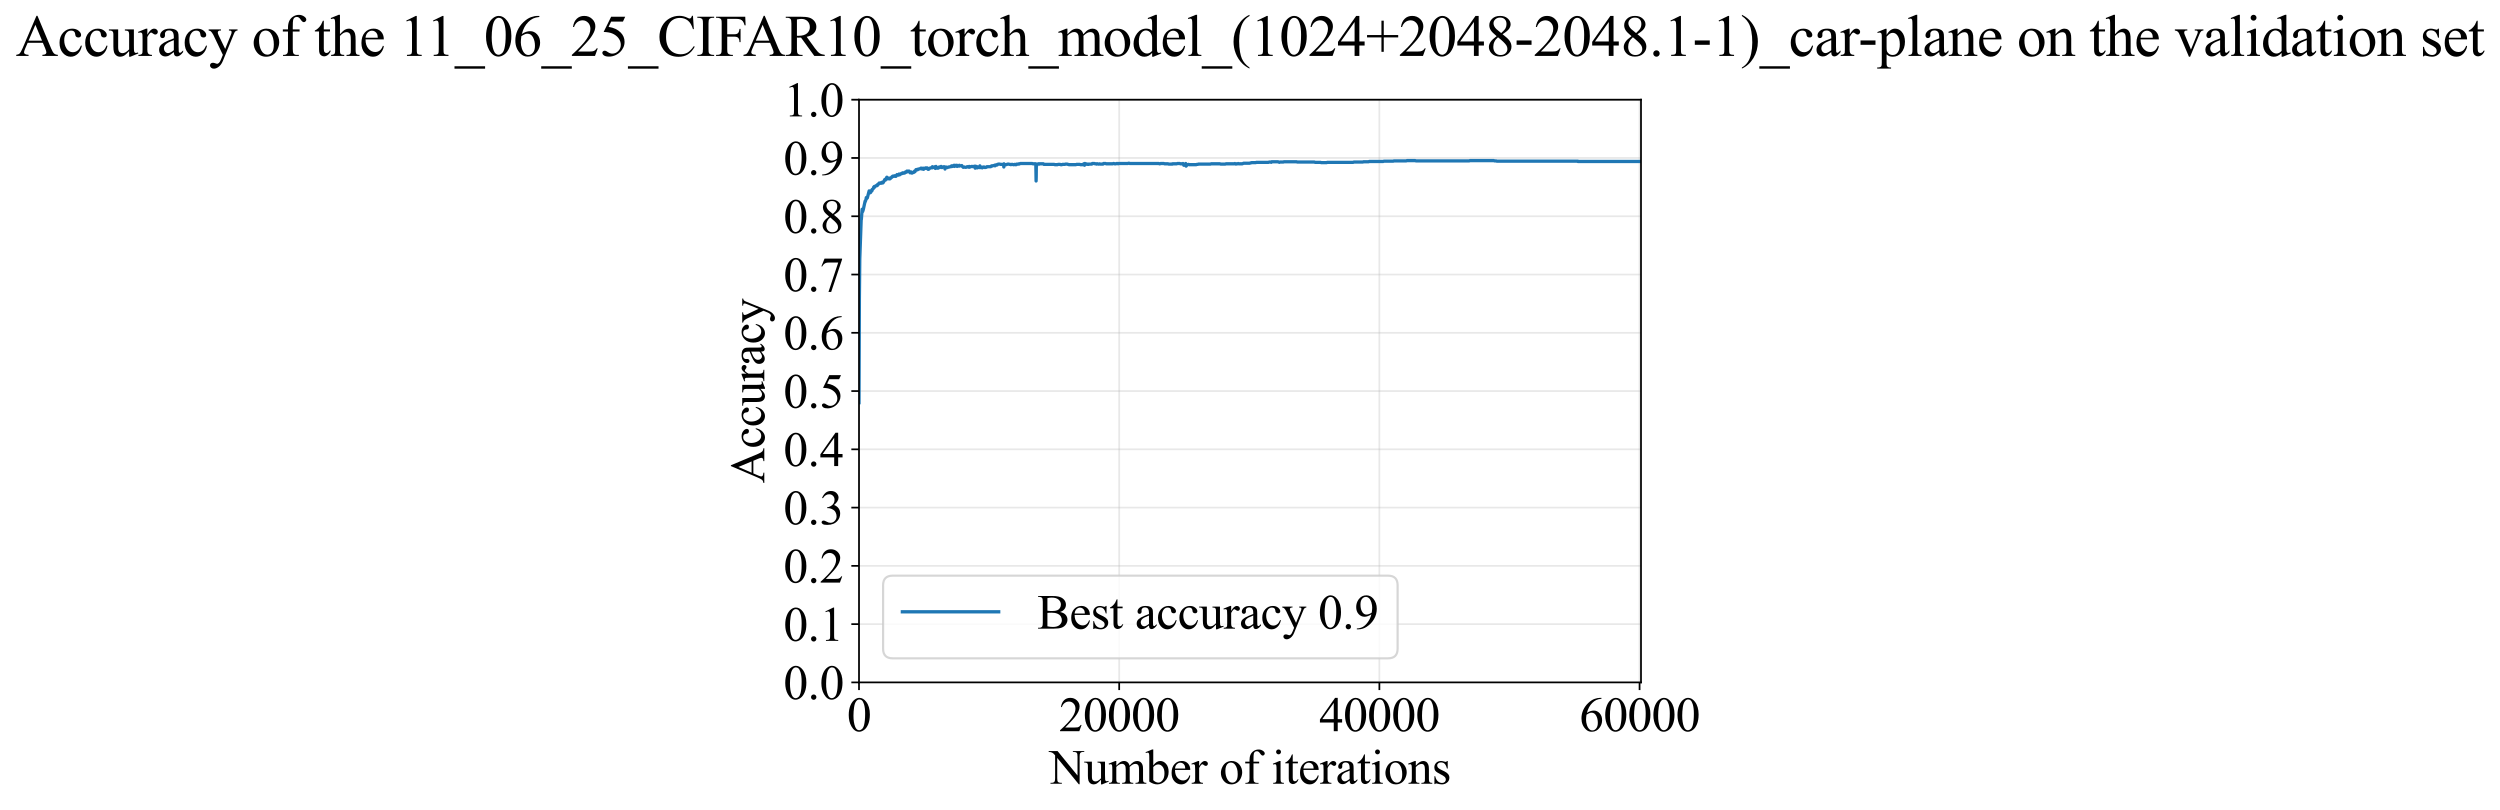 <?xml version="1.0" encoding="utf-8" standalone="no"?>
<!DOCTYPE svg PUBLIC "-//W3C//DTD SVG 1.1//EN"
  "http://www.w3.org/Graphics/SVG/1.1/DTD/svg11.dtd">
<svg xmlns:xlink="http://www.w3.org/1999/xlink" width="1141.697pt" height="369.808pt" viewBox="0 0 1141.697 369.808" xmlns="http://www.w3.org/2000/svg" version="1.1">
 <defs>
  <style type="text/css">*{stroke-linejoin: round; stroke-linecap: butt}</style>
 </defs>
 <g id="figure_1">
  <g id="patch_1">
   <path d="M 0 369.808 
L 1141.697 369.808 
L 1141.697 0 
L 0 0 
z
" style="fill: #ffffff"/>
  </g>
  <g id="axes_1">
   <g id="patch_2">
    <path d="M 392.288 311.644 
L 749.408 311.644 
L 749.408 45.532 
L 392.288 45.532 
z
" style="fill: #ffffff"/>
   </g>
   <g id="matplotlib.axis_1">
    <g id="xtick_1">
     <g id="line2d_1">
      <path d="M 392.288 311.644 
L 392.288 45.532 
" clip-path="url(#pbe5e3ad40f)" style="fill: none; stroke: #b0b0b0; stroke-opacity: 0.3; stroke-width: 0.8; stroke-linecap: square"/>
     </g>
     <g id="line2d_2">
      <defs>
       <path id="m7ba42aea7b" d="M 0 0 
L 0 3.5 
" style="stroke: #000000; stroke-width: 0.8"/>
      </defs>
      <g>
       <use xlink:href="#m7ba42aea7b" x="392.288" y="311.644" style="stroke: #000000; stroke-width: 0.8"/>
      </g>
     </g>
     <g id="text_1">
      <!-- 0 -->
      <g transform="translate(386.788 333.92) scale(0.22 -0.22)">
       <defs>
        <path id="TimesNewRomanPSMT-30" d="M 231 2094 
Q 231 2819 450 3342 
Q 669 3866 1031 4122 
Q 1313 4325 1613 4325 
Q 2100 4325 2488 3828 
Q 2972 3213 2972 2159 
Q 2972 1422 2759 906 
Q 2547 391 2217 158 
Q 1888 -75 1581 -75 
Q 975 -75 572 641 
Q 231 1244 231 2094 
z
M 844 2016 
Q 844 1141 1059 588 
Q 1238 122 1591 122 
Q 1759 122 1940 273 
Q 2122 425 2216 781 
Q 2359 1319 2359 2297 
Q 2359 3022 2209 3506 
Q 2097 3866 1919 4016 
Q 1791 4119 1609 4119 
Q 1397 4119 1231 3928 
Q 1006 3669 925 3112 
Q 844 2556 844 2016 
z
" transform="scale(0.016)"/>
       </defs>
       <use xlink:href="#TimesNewRomanPSMT-30"/>
      </g>
     </g>
    </g>
    <g id="xtick_2">
     <g id="line2d_3">
      <path d="M 511.11 311.644 
L 511.11 45.532 
" clip-path="url(#pbe5e3ad40f)" style="fill: none; stroke: #b0b0b0; stroke-opacity: 0.3; stroke-width: 0.8; stroke-linecap: square"/>
     </g>
     <g id="line2d_4">
      <g>
       <use xlink:href="#m7ba42aea7b" x="511.11" y="311.644" style="stroke: #000000; stroke-width: 0.8"/>
      </g>
     </g>
     <g id="text_2">
      <!-- 20000 -->
      <g transform="translate(483.61 333.92) scale(0.22 -0.22)">
       <defs>
        <path id="TimesNewRomanPSMT-32" d="M 2934 816 
L 2638 0 
L 138 0 
L 138 116 
Q 1241 1122 1691 1759 
Q 2141 2397 2141 2925 
Q 2141 3328 1894 3587 
Q 1647 3847 1303 3847 
Q 991 3847 742 3664 
Q 494 3481 375 3128 
L 259 3128 
Q 338 3706 661 4015 
Q 984 4325 1469 4325 
Q 1984 4325 2329 3994 
Q 2675 3663 2675 3213 
Q 2675 2891 2525 2569 
Q 2294 2063 1775 1497 
Q 997 647 803 472 
L 1909 472 
Q 2247 472 2383 497 
Q 2519 522 2628 598 
Q 2738 675 2819 816 
L 2934 816 
z
" transform="scale(0.016)"/>
       </defs>
       <use xlink:href="#TimesNewRomanPSMT-32"/>
       <use xlink:href="#TimesNewRomanPSMT-30" transform="translate(50 0)"/>
       <use xlink:href="#TimesNewRomanPSMT-30" transform="translate(100 0)"/>
       <use xlink:href="#TimesNewRomanPSMT-30" transform="translate(150 0)"/>
       <use xlink:href="#TimesNewRomanPSMT-30" transform="translate(200 0)"/>
      </g>
     </g>
    </g>
    <g id="xtick_3">
     <g id="line2d_5">
      <path d="M 629.933 311.644 
L 629.933 45.532 
" clip-path="url(#pbe5e3ad40f)" style="fill: none; stroke: #b0b0b0; stroke-opacity: 0.3; stroke-width: 0.8; stroke-linecap: square"/>
     </g>
     <g id="line2d_6">
      <g>
       <use xlink:href="#m7ba42aea7b" x="629.933" y="311.644" style="stroke: #000000; stroke-width: 0.8"/>
      </g>
     </g>
     <g id="text_3">
      <!-- 40000 -->
      <g transform="translate(602.433 333.92) scale(0.22 -0.22)">
       <defs>
        <path id="TimesNewRomanPSMT-34" d="M 2978 1563 
L 2978 1119 
L 2409 1119 
L 2409 0 
L 1894 0 
L 1894 1119 
L 100 1119 
L 100 1519 
L 2066 4325 
L 2409 4325 
L 2409 1563 
L 2978 1563 
z
M 1894 1563 
L 1894 3666 
L 406 1563 
L 1894 1563 
z
" transform="scale(0.016)"/>
       </defs>
       <use xlink:href="#TimesNewRomanPSMT-34"/>
       <use xlink:href="#TimesNewRomanPSMT-30" transform="translate(50 0)"/>
       <use xlink:href="#TimesNewRomanPSMT-30" transform="translate(100 0)"/>
       <use xlink:href="#TimesNewRomanPSMT-30" transform="translate(150 0)"/>
       <use xlink:href="#TimesNewRomanPSMT-30" transform="translate(200 0)"/>
      </g>
     </g>
    </g>
    <g id="xtick_4">
     <g id="line2d_7">
      <path d="M 748.755 311.644 
L 748.755 45.532 
" clip-path="url(#pbe5e3ad40f)" style="fill: none; stroke: #b0b0b0; stroke-opacity: 0.3; stroke-width: 0.8; stroke-linecap: square"/>
     </g>
     <g id="line2d_8">
      <g>
       <use xlink:href="#m7ba42aea7b" x="748.755" y="311.644" style="stroke: #000000; stroke-width: 0.8"/>
      </g>
     </g>
     <g id="text_4">
      <!-- 60000 -->
      <g transform="translate(721.255 333.92) scale(0.22 -0.22)">
       <defs>
        <path id="TimesNewRomanPSMT-36" d="M 2869 4325 
L 2869 4209 
Q 2456 4169 2195 4045 
Q 1934 3922 1679 3669 
Q 1425 3416 1258 3105 
Q 1091 2794 978 2366 
Q 1428 2675 1881 2675 
Q 2316 2675 2634 2325 
Q 2953 1975 2953 1425 
Q 2953 894 2631 456 
Q 2244 -75 1606 -75 
Q 1172 -75 869 213 
Q 275 772 275 1663 
Q 275 2231 503 2743 
Q 731 3256 1154 3653 
Q 1578 4050 1965 4187 
Q 2353 4325 2688 4325 
L 2869 4325 
z
M 925 2138 
Q 869 1716 869 1456 
Q 869 1156 980 804 
Q 1091 453 1309 247 
Q 1469 100 1697 100 
Q 1969 100 2183 356 
Q 2397 613 2397 1088 
Q 2397 1622 2184 2012 
Q 1972 2403 1581 2403 
Q 1463 2403 1327 2353 
Q 1191 2303 925 2138 
z
" transform="scale(0.016)"/>
       </defs>
       <use xlink:href="#TimesNewRomanPSMT-36"/>
       <use xlink:href="#TimesNewRomanPSMT-30" transform="translate(50 0)"/>
       <use xlink:href="#TimesNewRomanPSMT-30" transform="translate(100 0)"/>
       <use xlink:href="#TimesNewRomanPSMT-30" transform="translate(150 0)"/>
       <use xlink:href="#TimesNewRomanPSMT-30" transform="translate(200 0)"/>
      </g>
     </g>
    </g>
    <g id="text_5">
     <!-- Number of iterations -->
     <g transform="translate(479.206 357.902) scale(0.22 -0.22)">
      <defs>
       <path id="TimesNewRomanPSMT-4e" d="M -84 4238 
L 1066 4238 
L 3656 1059 
L 3656 3503 
Q 3656 3894 3569 3991 
Q 3453 4122 3203 4122 
L 3056 4122 
L 3056 4238 
L 4531 4238 
L 4531 4122 
L 4381 4122 
Q 4113 4122 4000 3959 
Q 3931 3859 3931 3503 
L 3931 -69 
L 3819 -69 
L 1025 3344 
L 1025 734 
Q 1025 344 1109 247 
Q 1228 116 1475 116 
L 1625 116 
L 1625 0 
L 150 0 
L 150 116 
L 297 116 
Q 569 116 681 278 
Q 750 378 750 734 
L 750 3681 
Q 566 3897 470 3965 
Q 375 4034 191 4094 
Q 100 4122 -84 4122 
L -84 4238 
z
" transform="scale(0.016)"/>
       <path id="TimesNewRomanPSMT-75" d="M 2709 2863 
L 2709 1128 
Q 2709 631 2732 520 
Q 2756 409 2807 365 
Q 2859 322 2928 322 
Q 3025 322 3147 375 
L 3191 266 
L 2334 -88 
L 2194 -88 
L 2194 519 
Q 1825 119 1631 15 
Q 1438 -88 1222 -88 
Q 981 -88 804 51 
Q 628 191 559 409 
Q 491 628 491 1028 
L 491 2306 
Q 491 2509 447 2587 
Q 403 2666 317 2708 
Q 231 2750 6 2747 
L 6 2863 
L 1009 2863 
L 1009 947 
Q 1009 547 1148 422 
Q 1288 297 1484 297 
Q 1619 297 1789 381 
Q 1959 466 2194 703 
L 2194 2325 
Q 2194 2569 2105 2655 
Q 2016 2741 1734 2747 
L 1734 2863 
L 2709 2863 
z
" transform="scale(0.016)"/>
       <path id="TimesNewRomanPSMT-6d" d="M 1050 2338 
Q 1363 2650 1419 2697 
Q 1559 2816 1721 2881 
Q 1884 2947 2044 2947 
Q 2313 2947 2506 2790 
Q 2700 2634 2766 2338 
Q 3088 2713 3309 2830 
Q 3531 2947 3766 2947 
Q 3994 2947 4170 2830 
Q 4347 2713 4450 2447 
Q 4519 2266 4519 1878 
L 4519 647 
Q 4519 378 4559 278 
Q 4591 209 4675 161 
Q 4759 113 4950 113 
L 4950 0 
L 3538 0 
L 3538 113 
L 3597 113 
Q 3781 113 3884 184 
Q 3956 234 3988 344 
Q 4000 397 4000 647 
L 4000 1878 
Q 4000 2228 3916 2372 
Q 3794 2572 3525 2572 
Q 3359 2572 3192 2489 
Q 3025 2406 2788 2181 
L 2781 2147 
L 2788 2013 
L 2788 647 
Q 2788 353 2820 281 
Q 2853 209 2943 161 
Q 3034 113 3253 113 
L 3253 0 
L 1806 0 
L 1806 113 
Q 2044 113 2133 169 
Q 2222 225 2256 338 
Q 2272 391 2272 647 
L 2272 1878 
Q 2272 2228 2169 2381 
Q 2031 2581 1784 2581 
Q 1616 2581 1450 2491 
Q 1191 2353 1050 2181 
L 1050 647 
Q 1050 366 1089 281 
Q 1128 197 1204 155 
Q 1281 113 1516 113 
L 1516 0 
L 100 0 
L 100 113 
Q 297 113 375 155 
Q 453 197 493 289 
Q 534 381 534 647 
L 534 1741 
Q 534 2213 506 2350 
Q 484 2453 437 2492 
Q 391 2531 309 2531 
Q 222 2531 100 2484 
L 53 2597 
L 916 2947 
L 1050 2947 
L 1050 2338 
z
" transform="scale(0.016)"/>
       <path id="TimesNewRomanPSMT-62" d="M 984 2369 
Q 1400 2947 1881 2947 
Q 2322 2947 2650 2570 
Q 2978 2194 2978 1541 
Q 2978 778 2472 313 
Q 2038 -88 1503 -88 
Q 1253 -88 995 3 
Q 738 94 469 275 
L 469 3241 
Q 469 3728 445 3840 
Q 422 3953 372 3993 
Q 322 4034 247 4034 
Q 159 4034 28 3984 
L -16 4094 
L 844 4444 
L 984 4444 
L 984 2369 
z
M 984 2169 
L 984 456 
Q 1144 300 1314 220 
Q 1484 141 1663 141 
Q 1947 141 2192 453 
Q 2438 766 2438 1363 
Q 2438 1913 2192 2208 
Q 1947 2503 1634 2503 
Q 1469 2503 1303 2419 
Q 1178 2356 984 2169 
z
" transform="scale(0.016)"/>
       <path id="TimesNewRomanPSMT-65" d="M 681 1784 
Q 678 1147 991 784 
Q 1303 422 1725 422 
Q 2006 422 2214 576 
Q 2422 731 2563 1106 
L 2659 1044 
Q 2594 616 2278 264 
Q 1963 -88 1488 -88 
Q 972 -88 605 314 
Q 238 716 238 1394 
Q 238 2128 614 2539 
Q 991 2950 1559 2950 
Q 2041 2950 2350 2633 
Q 2659 2316 2659 1784 
L 681 1784 
z
M 681 1966 
L 2006 1966 
Q 1991 2241 1941 2353 
Q 1863 2528 1708 2628 
Q 1553 2728 1384 2728 
Q 1125 2728 920 2526 
Q 716 2325 681 1966 
z
" transform="scale(0.016)"/>
       <path id="TimesNewRomanPSMT-72" d="M 1038 2947 
L 1038 2303 
Q 1397 2947 1775 2947 
Q 1947 2947 2059 2842 
Q 2172 2738 2172 2600 
Q 2172 2478 2090 2393 
Q 2009 2309 1897 2309 
Q 1788 2309 1652 2417 
Q 1516 2525 1450 2525 
Q 1394 2525 1328 2463 
Q 1188 2334 1038 2041 
L 1038 669 
Q 1038 431 1097 309 
Q 1138 225 1241 169 
Q 1344 113 1538 113 
L 1538 0 
L 72 0 
L 72 113 
Q 291 113 397 181 
Q 475 231 506 341 
Q 522 394 522 644 
L 522 1753 
Q 522 2253 501 2348 
Q 481 2444 426 2487 
Q 372 2531 291 2531 
Q 194 2531 72 2484 
L 41 2597 
L 906 2947 
L 1038 2947 
z
" transform="scale(0.016)"/>
       <path id="TimesNewRomanPSMT-20" transform="scale(0.016)"/>
       <path id="TimesNewRomanPSMT-6f" d="M 1600 2947 
Q 2250 2947 2644 2453 
Q 2978 2031 2978 1484 
Q 2978 1100 2793 706 
Q 2609 313 2286 112 
Q 1963 -88 1566 -88 
Q 919 -88 538 428 
Q 216 863 216 1403 
Q 216 1797 411 2186 
Q 606 2575 925 2761 
Q 1244 2947 1600 2947 
z
M 1503 2744 
Q 1338 2744 1170 2645 
Q 1003 2547 900 2300 
Q 797 2053 797 1666 
Q 797 1041 1045 587 
Q 1294 134 1700 134 
Q 2003 134 2200 384 
Q 2397 634 2397 1244 
Q 2397 2006 2069 2444 
Q 1847 2744 1503 2744 
z
" transform="scale(0.016)"/>
       <path id="TimesNewRomanPSMT-66" d="M 1319 2638 
L 1319 756 
Q 1319 356 1406 250 
Q 1522 113 1716 113 
L 1975 113 
L 1975 0 
L 266 0 
L 266 113 
L 394 113 
Q 519 113 622 175 
Q 725 238 764 344 
Q 803 450 803 756 
L 803 2638 
L 247 2638 
L 247 2863 
L 803 2863 
L 803 3050 
Q 803 3478 940 3775 
Q 1078 4072 1361 4255 
Q 1644 4438 1997 4438 
Q 2325 4438 2600 4225 
Q 2781 4084 2781 3909 
Q 2781 3816 2700 3733 
Q 2619 3650 2525 3650 
Q 2453 3650 2373 3701 
Q 2294 3753 2178 3923 
Q 2063 4094 1966 4153 
Q 1869 4213 1750 4213 
Q 1606 4213 1506 4136 
Q 1406 4059 1362 3898 
Q 1319 3738 1319 3069 
L 1319 2863 
L 2056 2863 
L 2056 2638 
L 1319 2638 
z
" transform="scale(0.016)"/>
       <path id="TimesNewRomanPSMT-69" d="M 928 4444 
Q 1059 4444 1151 4351 
Q 1244 4259 1244 4128 
Q 1244 3997 1151 3903 
Q 1059 3809 928 3809 
Q 797 3809 703 3903 
Q 609 3997 609 4128 
Q 609 4259 701 4351 
Q 794 4444 928 4444 
z
M 1188 2947 
L 1188 647 
Q 1188 378 1227 289 
Q 1266 200 1342 156 
Q 1419 113 1622 113 
L 1622 0 
L 231 0 
L 231 113 
Q 441 113 512 153 
Q 584 194 626 287 
Q 669 381 669 647 
L 669 1750 
Q 669 2216 641 2353 
Q 619 2453 572 2492 
Q 525 2531 444 2531 
Q 356 2531 231 2484 
L 188 2597 
L 1050 2947 
L 1188 2947 
z
" transform="scale(0.016)"/>
       <path id="TimesNewRomanPSMT-74" d="M 1031 3803 
L 1031 2863 
L 1700 2863 
L 1700 2644 
L 1031 2644 
L 1031 788 
Q 1031 509 1111 412 
Q 1191 316 1316 316 
Q 1419 316 1516 380 
Q 1613 444 1666 569 
L 1788 569 
Q 1678 263 1478 108 
Q 1278 -47 1066 -47 
Q 922 -47 784 33 
Q 647 113 581 261 
Q 516 409 516 719 
L 516 2644 
L 63 2644 
L 63 2747 
Q 234 2816 414 2980 
Q 594 3144 734 3369 
Q 806 3488 934 3803 
L 1031 3803 
z
" transform="scale(0.016)"/>
       <path id="TimesNewRomanPSMT-61" d="M 1822 413 
Q 1381 72 1269 19 
Q 1100 -59 909 -59 
Q 613 -59 420 144 
Q 228 347 228 678 
Q 228 888 322 1041 
Q 450 1253 767 1440 
Q 1084 1628 1822 1897 
L 1822 2009 
Q 1822 2438 1686 2597 
Q 1550 2756 1291 2756 
Q 1094 2756 978 2650 
Q 859 2544 859 2406 
L 866 2225 
Q 866 2081 792 2003 
Q 719 1925 600 1925 
Q 484 1925 411 2006 
Q 338 2088 338 2228 
Q 338 2497 613 2722 
Q 888 2947 1384 2947 
Q 1766 2947 2009 2819 
Q 2194 2722 2281 2516 
Q 2338 2381 2338 1966 
L 2338 994 
Q 2338 584 2353 492 
Q 2369 400 2405 369 
Q 2441 338 2488 338 
Q 2538 338 2575 359 
Q 2641 400 2828 588 
L 2828 413 
Q 2478 -56 2159 -56 
Q 2006 -56 1915 50 
Q 1825 156 1822 413 
z
M 1822 616 
L 1822 1706 
Q 1350 1519 1213 1441 
Q 966 1303 859 1153 
Q 753 1003 753 825 
Q 753 600 887 451 
Q 1022 303 1197 303 
Q 1434 303 1822 616 
z
" transform="scale(0.016)"/>
       <path id="TimesNewRomanPSMT-6e" d="M 1034 2341 
Q 1538 2947 1994 2947 
Q 2228 2947 2397 2830 
Q 2566 2713 2666 2444 
Q 2734 2256 2734 1869 
L 2734 647 
Q 2734 375 2778 278 
Q 2813 200 2889 156 
Q 2966 113 3172 113 
L 3172 0 
L 1756 0 
L 1756 113 
L 1816 113 
Q 2016 113 2095 173 
Q 2175 234 2206 353 
Q 2219 400 2219 647 
L 2219 1819 
Q 2219 2209 2117 2386 
Q 2016 2563 1775 2563 
Q 1403 2563 1034 2156 
L 1034 647 
Q 1034 356 1069 288 
Q 1113 197 1189 155 
Q 1266 113 1500 113 
L 1500 0 
L 84 0 
L 84 113 
L 147 113 
Q 366 113 442 223 
Q 519 334 519 647 
L 519 1709 
Q 519 2225 495 2337 
Q 472 2450 423 2490 
Q 375 2531 294 2531 
Q 206 2531 84 2484 
L 38 2597 
L 900 2947 
L 1034 2947 
L 1034 2341 
z
" transform="scale(0.016)"/>
       <path id="TimesNewRomanPSMT-73" d="M 2050 2947 
L 2050 1972 
L 1947 1972 
Q 1828 2431 1642 2597 
Q 1456 2763 1169 2763 
Q 950 2763 815 2647 
Q 681 2531 681 2391 
Q 681 2216 781 2091 
Q 878 1963 1175 1819 
L 1631 1597 
Q 2266 1288 2266 781 
Q 2266 391 1970 151 
Q 1675 -88 1309 -88 
Q 1047 -88 709 6 
Q 606 38 541 38 
Q 469 38 428 -44 
L 325 -44 
L 325 978 
L 428 978 
Q 516 541 762 319 
Q 1009 97 1316 97 
Q 1531 97 1667 223 
Q 1803 350 1803 528 
Q 1803 744 1651 891 
Q 1500 1038 1047 1263 
Q 594 1488 453 1669 
Q 313 1847 313 2119 
Q 313 2472 555 2709 
Q 797 2947 1181 2947 
Q 1350 2947 1591 2875 
Q 1750 2828 1803 2828 
Q 1853 2828 1881 2850 
Q 1909 2872 1947 2947 
L 2050 2947 
z
" transform="scale(0.016)"/>
      </defs>
      <use xlink:href="#TimesNewRomanPSMT-4e"/>
      <use xlink:href="#TimesNewRomanPSMT-75" transform="translate(72.217 0)"/>
      <use xlink:href="#TimesNewRomanPSMT-6d" transform="translate(122.217 0)"/>
      <use xlink:href="#TimesNewRomanPSMT-62" transform="translate(200 0)"/>
      <use xlink:href="#TimesNewRomanPSMT-65" transform="translate(250 0)"/>
      <use xlink:href="#TimesNewRomanPSMT-72" transform="translate(294.385 0)"/>
      <use xlink:href="#TimesNewRomanPSMT-20" transform="translate(327.686 0)"/>
      <use xlink:href="#TimesNewRomanPSMT-6f" transform="translate(352.686 0)"/>
      <use xlink:href="#TimesNewRomanPSMT-66" transform="translate(402.686 0)"/>
      <use xlink:href="#TimesNewRomanPSMT-20" transform="translate(435.986 0)"/>
      <use xlink:href="#TimesNewRomanPSMT-69" transform="translate(460.986 0)"/>
      <use xlink:href="#TimesNewRomanPSMT-74" transform="translate(488.77 0)"/>
      <use xlink:href="#TimesNewRomanPSMT-65" transform="translate(516.553 0)"/>
      <use xlink:href="#TimesNewRomanPSMT-72" transform="translate(560.938 0)"/>
      <use xlink:href="#TimesNewRomanPSMT-61" transform="translate(594.238 0)"/>
      <use xlink:href="#TimesNewRomanPSMT-74" transform="translate(638.623 0)"/>
      <use xlink:href="#TimesNewRomanPSMT-69" transform="translate(666.406 0)"/>
      <use xlink:href="#TimesNewRomanPSMT-6f" transform="translate(694.189 0)"/>
      <use xlink:href="#TimesNewRomanPSMT-6e" transform="translate(744.189 0)"/>
      <use xlink:href="#TimesNewRomanPSMT-73" transform="translate(794.189 0)"/>
     </g>
    </g>
   </g>
   <g id="matplotlib.axis_2">
    <g id="ytick_1">
     <g id="line2d_9">
      <path d="M 392.288 311.644 
L 749.408 311.644 
" clip-path="url(#pbe5e3ad40f)" style="fill: none; stroke: #b0b0b0; stroke-opacity: 0.3; stroke-width: 0.8; stroke-linecap: square"/>
     </g>
     <g id="line2d_10">
      <defs>
       <path id="mb74a9c6b33" d="M 0 0 
L -3.5 0 
" style="stroke: #000000; stroke-width: 0.8"/>
      </defs>
      <g>
       <use xlink:href="#mb74a9c6b33" x="392.288" y="311.644" style="stroke: #000000; stroke-width: 0.8"/>
      </g>
     </g>
     <g id="text_6">
      <!-- 0.0 -->
      <g transform="translate(357.788 319.282) scale(0.22 -0.22)">
       <defs>
        <path id="TimesNewRomanPSMT-2e" d="M 800 606 
Q 947 606 1047 504 
Q 1147 403 1147 259 
Q 1147 116 1045 14 
Q 944 -88 800 -88 
Q 656 -88 554 14 
Q 453 116 453 259 
Q 453 406 554 506 
Q 656 606 800 606 
z
" transform="scale(0.016)"/>
       </defs>
       <use xlink:href="#TimesNewRomanPSMT-30"/>
       <use xlink:href="#TimesNewRomanPSMT-2e" transform="translate(50 0)"/>
       <use xlink:href="#TimesNewRomanPSMT-30" transform="translate(75 0)"/>
      </g>
     </g>
    </g>
    <g id="ytick_2">
     <g id="line2d_11">
      <path d="M 392.288 285.032 
L 749.408 285.032 
" clip-path="url(#pbe5e3ad40f)" style="fill: none; stroke: #b0b0b0; stroke-opacity: 0.3; stroke-width: 0.8; stroke-linecap: square"/>
     </g>
     <g id="line2d_12">
      <g>
       <use xlink:href="#mb74a9c6b33" x="392.288" y="285.032" style="stroke: #000000; stroke-width: 0.8"/>
      </g>
     </g>
     <g id="text_7">
      <!-- 0.1 -->
      <g transform="translate(357.788 292.67) scale(0.22 -0.22)">
       <defs>
        <path id="TimesNewRomanPSMT-31" d="M 750 3822 
L 1781 4325 
L 1884 4325 
L 1884 747 
Q 1884 391 1914 303 
Q 1944 216 2037 169 
Q 2131 122 2419 116 
L 2419 0 
L 825 0 
L 825 116 
Q 1125 122 1212 167 
Q 1300 213 1334 289 
Q 1369 366 1369 747 
L 1369 3034 
Q 1369 3497 1338 3628 
Q 1316 3728 1258 3775 
Q 1200 3822 1119 3822 
Q 1003 3822 797 3725 
L 750 3822 
z
" transform="scale(0.016)"/>
       </defs>
       <use xlink:href="#TimesNewRomanPSMT-30"/>
       <use xlink:href="#TimesNewRomanPSMT-2e" transform="translate(50 0)"/>
       <use xlink:href="#TimesNewRomanPSMT-31" transform="translate(75 0)"/>
      </g>
     </g>
    </g>
    <g id="ytick_3">
     <g id="line2d_13">
      <path d="M 392.288 258.421 
L 749.408 258.421 
" clip-path="url(#pbe5e3ad40f)" style="fill: none; stroke: #b0b0b0; stroke-opacity: 0.3; stroke-width: 0.8; stroke-linecap: square"/>
     </g>
     <g id="line2d_14">
      <g>
       <use xlink:href="#mb74a9c6b33" x="392.288" y="258.421" style="stroke: #000000; stroke-width: 0.8"/>
      </g>
     </g>
     <g id="text_8">
      <!-- 0.2 -->
      <g transform="translate(357.788 266.059) scale(0.22 -0.22)">
       <use xlink:href="#TimesNewRomanPSMT-30"/>
       <use xlink:href="#TimesNewRomanPSMT-2e" transform="translate(50 0)"/>
       <use xlink:href="#TimesNewRomanPSMT-32" transform="translate(75 0)"/>
      </g>
     </g>
    </g>
    <g id="ytick_4">
     <g id="line2d_15">
      <path d="M 392.288 231.81 
L 749.408 231.81 
" clip-path="url(#pbe5e3ad40f)" style="fill: none; stroke: #b0b0b0; stroke-opacity: 0.3; stroke-width: 0.8; stroke-linecap: square"/>
     </g>
     <g id="line2d_16">
      <g>
       <use xlink:href="#mb74a9c6b33" x="392.288" y="231.81" style="stroke: #000000; stroke-width: 0.8"/>
      </g>
     </g>
     <g id="text_9">
      <!-- 0.3 -->
      <g transform="translate(357.788 239.448) scale(0.22 -0.22)">
       <defs>
        <path id="TimesNewRomanPSMT-33" d="M 325 3431 
Q 506 3859 782 4092 
Q 1059 4325 1472 4325 
Q 1981 4325 2253 3994 
Q 2459 3747 2459 3466 
Q 2459 3003 1878 2509 
Q 2269 2356 2469 2072 
Q 2669 1788 2669 1403 
Q 2669 853 2319 450 
Q 1863 -75 997 -75 
Q 569 -75 414 31 
Q 259 138 259 259 
Q 259 350 332 419 
Q 406 488 509 488 
Q 588 488 669 463 
Q 722 447 909 348 
Q 1097 250 1169 231 
Q 1284 197 1416 197 
Q 1734 197 1970 444 
Q 2206 691 2206 1028 
Q 2206 1275 2097 1509 
Q 2016 1684 1919 1775 
Q 1784 1900 1550 2001 
Q 1316 2103 1072 2103 
L 972 2103 
L 972 2197 
Q 1219 2228 1467 2375 
Q 1716 2522 1828 2728 
Q 1941 2934 1941 3181 
Q 1941 3503 1739 3701 
Q 1538 3900 1238 3900 
Q 753 3900 428 3381 
L 325 3431 
z
" transform="scale(0.016)"/>
       </defs>
       <use xlink:href="#TimesNewRomanPSMT-30"/>
       <use xlink:href="#TimesNewRomanPSMT-2e" transform="translate(50 0)"/>
       <use xlink:href="#TimesNewRomanPSMT-33" transform="translate(75 0)"/>
      </g>
     </g>
    </g>
    <g id="ytick_5">
     <g id="line2d_17">
      <path d="M 392.288 205.199 
L 749.408 205.199 
" clip-path="url(#pbe5e3ad40f)" style="fill: none; stroke: #b0b0b0; stroke-opacity: 0.3; stroke-width: 0.8; stroke-linecap: square"/>
     </g>
     <g id="line2d_18">
      <g>
       <use xlink:href="#mb74a9c6b33" x="392.288" y="205.199" style="stroke: #000000; stroke-width: 0.8"/>
      </g>
     </g>
     <g id="text_10">
      <!-- 0.4 -->
      <g transform="translate(357.788 212.837) scale(0.22 -0.22)">
       <use xlink:href="#TimesNewRomanPSMT-30"/>
       <use xlink:href="#TimesNewRomanPSMT-2e" transform="translate(50 0)"/>
       <use xlink:href="#TimesNewRomanPSMT-34" transform="translate(75 0)"/>
      </g>
     </g>
    </g>
    <g id="ytick_6">
     <g id="line2d_19">
      <path d="M 392.288 178.588 
L 749.408 178.588 
" clip-path="url(#pbe5e3ad40f)" style="fill: none; stroke: #b0b0b0; stroke-opacity: 0.3; stroke-width: 0.8; stroke-linecap: square"/>
     </g>
     <g id="line2d_20">
      <g>
       <use xlink:href="#mb74a9c6b33" x="392.288" y="178.588" style="stroke: #000000; stroke-width: 0.8"/>
      </g>
     </g>
     <g id="text_11">
      <!-- 0.5 -->
      <g transform="translate(357.788 186.226) scale(0.22 -0.22)">
       <defs>
        <path id="TimesNewRomanPSMT-35" d="M 2778 4238 
L 2534 3706 
L 1259 3706 
L 981 3138 
Q 1809 3016 2294 2522 
Q 2709 2097 2709 1522 
Q 2709 1188 2573 903 
Q 2438 619 2231 419 
Q 2025 219 1772 97 
Q 1413 -75 1034 -75 
Q 653 -75 479 54 
Q 306 184 306 341 
Q 306 428 378 495 
Q 450 563 559 563 
Q 641 563 702 538 
Q 763 513 909 409 
Q 1144 247 1384 247 
Q 1750 247 2026 523 
Q 2303 800 2303 1197 
Q 2303 1581 2056 1914 
Q 1809 2247 1375 2428 
Q 1034 2569 447 2591 
L 1259 4238 
L 2778 4238 
z
" transform="scale(0.016)"/>
       </defs>
       <use xlink:href="#TimesNewRomanPSMT-30"/>
       <use xlink:href="#TimesNewRomanPSMT-2e" transform="translate(50 0)"/>
       <use xlink:href="#TimesNewRomanPSMT-35" transform="translate(75 0)"/>
      </g>
     </g>
    </g>
    <g id="ytick_7">
     <g id="line2d_21">
      <path d="M 392.288 151.976 
L 749.408 151.976 
" clip-path="url(#pbe5e3ad40f)" style="fill: none; stroke: #b0b0b0; stroke-opacity: 0.3; stroke-width: 0.8; stroke-linecap: square"/>
     </g>
     <g id="line2d_22">
      <g>
       <use xlink:href="#mb74a9c6b33" x="392.288" y="151.976" style="stroke: #000000; stroke-width: 0.8"/>
      </g>
     </g>
     <g id="text_12">
      <!-- 0.6 -->
      <g transform="translate(357.788 159.614) scale(0.22 -0.22)">
       <use xlink:href="#TimesNewRomanPSMT-30"/>
       <use xlink:href="#TimesNewRomanPSMT-2e" transform="translate(50 0)"/>
       <use xlink:href="#TimesNewRomanPSMT-36" transform="translate(75 0)"/>
      </g>
     </g>
    </g>
    <g id="ytick_8">
     <g id="line2d_23">
      <path d="M 392.288 125.365 
L 749.408 125.365 
" clip-path="url(#pbe5e3ad40f)" style="fill: none; stroke: #b0b0b0; stroke-opacity: 0.3; stroke-width: 0.8; stroke-linecap: square"/>
     </g>
     <g id="line2d_24">
      <g>
       <use xlink:href="#mb74a9c6b33" x="392.288" y="125.365" style="stroke: #000000; stroke-width: 0.8"/>
      </g>
     </g>
     <g id="text_13">
      <!-- 0.7 -->
      <g transform="translate(357.788 133.003) scale(0.22 -0.22)">
       <defs>
        <path id="TimesNewRomanPSMT-37" d="M 644 4238 
L 2916 4238 
L 2916 4119 
L 1503 -88 
L 1153 -88 
L 2419 3728 
L 1253 3728 
Q 900 3728 750 3644 
Q 488 3500 328 3200 
L 238 3234 
L 644 4238 
z
" transform="scale(0.016)"/>
       </defs>
       <use xlink:href="#TimesNewRomanPSMT-30"/>
       <use xlink:href="#TimesNewRomanPSMT-2e" transform="translate(50 0)"/>
       <use xlink:href="#TimesNewRomanPSMT-37" transform="translate(75 0)"/>
      </g>
     </g>
    </g>
    <g id="ytick_9">
     <g id="line2d_25">
      <path d="M 392.288 98.754 
L 749.408 98.754 
" clip-path="url(#pbe5e3ad40f)" style="fill: none; stroke: #b0b0b0; stroke-opacity: 0.3; stroke-width: 0.8; stroke-linecap: square"/>
     </g>
     <g id="line2d_26">
      <g>
       <use xlink:href="#mb74a9c6b33" x="392.288" y="98.754" style="stroke: #000000; stroke-width: 0.8"/>
      </g>
     </g>
     <g id="text_14">
      <!-- 0.8 -->
      <g transform="translate(357.788 106.392) scale(0.22 -0.22)">
       <defs>
        <path id="TimesNewRomanPSMT-38" d="M 1228 2134 
Q 725 2547 579 2797 
Q 434 3047 434 3316 
Q 434 3728 753 4026 
Q 1072 4325 1600 4325 
Q 2113 4325 2425 4047 
Q 2738 3769 2738 3413 
Q 2738 3175 2569 2928 
Q 2400 2681 1866 2347 
Q 2416 1922 2594 1678 
Q 2831 1359 2831 1006 
Q 2831 559 2490 242 
Q 2150 -75 1597 -75 
Q 994 -75 656 303 
Q 388 606 388 966 
Q 388 1247 577 1523 
Q 766 1800 1228 2134 
z
M 1719 2469 
Q 2094 2806 2194 3001 
Q 2294 3197 2294 3444 
Q 2294 3772 2109 3958 
Q 1925 4144 1606 4144 
Q 1288 4144 1088 3959 
Q 888 3775 888 3528 
Q 888 3366 970 3203 
Q 1053 3041 1206 2894 
L 1719 2469 
z
M 1375 2016 
Q 1116 1797 991 1539 
Q 866 1281 866 981 
Q 866 578 1086 336 
Q 1306 94 1647 94 
Q 1984 94 2187 284 
Q 2391 475 2391 747 
Q 2391 972 2272 1150 
Q 2050 1481 1375 2016 
z
" transform="scale(0.016)"/>
       </defs>
       <use xlink:href="#TimesNewRomanPSMT-30"/>
       <use xlink:href="#TimesNewRomanPSMT-2e" transform="translate(50 0)"/>
       <use xlink:href="#TimesNewRomanPSMT-38" transform="translate(75 0)"/>
      </g>
     </g>
    </g>
    <g id="ytick_10">
     <g id="line2d_27">
      <path d="M 392.288 72.143 
L 749.408 72.143 
" clip-path="url(#pbe5e3ad40f)" style="fill: none; stroke: #b0b0b0; stroke-opacity: 0.3; stroke-width: 0.8; stroke-linecap: square"/>
     </g>
     <g id="line2d_28">
      <g>
       <use xlink:href="#mb74a9c6b33" x="392.288" y="72.143" style="stroke: #000000; stroke-width: 0.8"/>
      </g>
     </g>
     <g id="text_15">
      <!-- 0.9 -->
      <g transform="translate(357.788 79.781) scale(0.22 -0.22)">
       <defs>
        <path id="TimesNewRomanPSMT-39" d="M 338 -88 
L 338 28 
Q 744 34 1094 217 
Q 1444 400 1770 856 
Q 2097 1313 2225 1859 
Q 1734 1544 1338 1544 
Q 891 1544 572 1889 
Q 253 2234 253 2806 
Q 253 3363 572 3797 
Q 956 4325 1575 4325 
Q 2097 4325 2469 3894 
Q 2925 3359 2925 2575 
Q 2925 1869 2578 1258 
Q 2231 647 1613 244 
Q 1109 -88 516 -88 
L 338 -88 
z
M 2275 2091 
Q 2331 2497 2331 2741 
Q 2331 3044 2228 3395 
Q 2125 3747 1936 3934 
Q 1747 4122 1506 4122 
Q 1228 4122 1018 3872 
Q 809 3622 809 3128 
Q 809 2469 1088 2097 
Q 1291 1828 1588 1828 
Q 1731 1828 1928 1897 
Q 2125 1966 2275 2091 
z
" transform="scale(0.016)"/>
       </defs>
       <use xlink:href="#TimesNewRomanPSMT-30"/>
       <use xlink:href="#TimesNewRomanPSMT-2e" transform="translate(50 0)"/>
       <use xlink:href="#TimesNewRomanPSMT-39" transform="translate(75 0)"/>
      </g>
     </g>
    </g>
    <g id="ytick_11">
     <g id="line2d_29">
      <path d="M 392.288 45.532 
L 749.408 45.532 
" clip-path="url(#pbe5e3ad40f)" style="fill: none; stroke: #b0b0b0; stroke-opacity: 0.3; stroke-width: 0.8; stroke-linecap: square"/>
     </g>
     <g id="line2d_30">
      <g>
       <use xlink:href="#mb74a9c6b33" x="392.288" y="45.532" style="stroke: #000000; stroke-width: 0.8"/>
      </g>
     </g>
     <g id="text_16">
      <!-- 1.0 -->
      <g transform="translate(357.788 53.17) scale(0.22 -0.22)">
       <use xlink:href="#TimesNewRomanPSMT-31"/>
       <use xlink:href="#TimesNewRomanPSMT-2e" transform="translate(50 0)"/>
       <use xlink:href="#TimesNewRomanPSMT-30" transform="translate(75 0)"/>
      </g>
     </g>
    </g>
    <g id="text_17">
     <!-- Accuracy -->
     <g transform="translate(349.041 220.726) rotate(-90) scale(0.22 -0.22)">
      <defs>
       <path id="TimesNewRomanPSMT-41" d="M 2928 1419 
L 1288 1419 
L 1000 750 
Q 894 503 894 381 
Q 894 284 986 211 
Q 1078 138 1384 116 
L 1384 0 
L 50 0 
L 50 116 
Q 316 163 394 238 
Q 553 388 747 847 
L 2238 4334 
L 2347 4334 
L 3822 809 
Q 4000 384 4145 257 
Q 4291 131 4550 116 
L 4550 0 
L 2878 0 
L 2878 116 
Q 3131 128 3220 200 
Q 3309 272 3309 375 
Q 3309 513 3184 809 
L 2928 1419 
z
M 2841 1650 
L 2122 3363 
L 1384 1650 
L 2841 1650 
z
" transform="scale(0.016)"/>
       <path id="TimesNewRomanPSMT-63" d="M 2631 1088 
Q 2516 522 2178 217 
Q 1841 -88 1431 -88 
Q 944 -88 581 321 
Q 219 731 219 1428 
Q 219 2103 620 2525 
Q 1022 2947 1584 2947 
Q 2006 2947 2278 2723 
Q 2550 2500 2550 2259 
Q 2550 2141 2473 2067 
Q 2397 1994 2259 1994 
Q 2075 1994 1981 2113 
Q 1928 2178 1911 2362 
Q 1894 2547 1784 2644 
Q 1675 2738 1481 2738 
Q 1169 2738 978 2506 
Q 725 2200 725 1697 
Q 725 1184 976 792 
Q 1228 400 1656 400 
Q 1963 400 2206 609 
Q 2378 753 2541 1131 
L 2631 1088 
z
" transform="scale(0.016)"/>
       <path id="TimesNewRomanPSMT-79" d="M 38 2863 
L 1372 2863 
L 1372 2747 
L 1306 2747 
Q 1166 2747 1095 2686 
Q 1025 2625 1025 2534 
Q 1025 2413 1128 2197 
L 1825 753 
L 2466 2334 
Q 2519 2463 2519 2588 
Q 2519 2644 2497 2672 
Q 2472 2706 2419 2726 
Q 2366 2747 2231 2747 
L 2231 2863 
L 3163 2863 
L 3163 2747 
Q 3047 2734 2984 2696 
Q 2922 2659 2847 2556 
Q 2819 2513 2741 2316 
L 1575 -541 
Q 1406 -956 1132 -1168 
Q 859 -1381 606 -1381 
Q 422 -1381 303 -1275 
Q 184 -1169 184 -1031 
Q 184 -900 270 -820 
Q 356 -741 506 -741 
Q 609 -741 788 -809 
Q 913 -856 944 -856 
Q 1038 -856 1148 -759 
Q 1259 -663 1372 -384 
L 1575 113 
L 547 2272 
Q 500 2369 397 2513 
Q 319 2622 269 2659 
Q 197 2709 38 2747 
L 38 2863 
z
" transform="scale(0.016)"/>
      </defs>
      <use xlink:href="#TimesNewRomanPSMT-41"/>
      <use xlink:href="#TimesNewRomanPSMT-63" transform="translate(72.217 0)"/>
      <use xlink:href="#TimesNewRomanPSMT-63" transform="translate(116.602 0)"/>
      <use xlink:href="#TimesNewRomanPSMT-75" transform="translate(160.986 0)"/>
      <use xlink:href="#TimesNewRomanPSMT-72" transform="translate(210.986 0)"/>
      <use xlink:href="#TimesNewRomanPSMT-61" transform="translate(244.287 0)"/>
      <use xlink:href="#TimesNewRomanPSMT-63" transform="translate(288.672 0)"/>
      <use xlink:href="#TimesNewRomanPSMT-79" transform="translate(333.057 0)"/>
     </g>
    </g>
   </g>
   <g id="line2d_31">
    <path d="M 392.288 183.91 
L 392.467 136.01 
L 392.645 118.18 
L 393.298 99.951 
L 393.358 100.218 
L 393.714 95.561 
L 393.774 95.694 
L 393.952 96.625 
L 394.249 95.694 
L 395.081 91.835 
L 395.14 92.101 
L 395.497 91.037 
L 395.616 90.238 
L 395.675 90.371 
L 395.794 90.371 
L 395.854 90.637 
L 395.972 90.238 
L 396.091 90.371 
L 396.745 87.843 
L 396.923 87.178 
L 397.042 87.444 
L 397.101 87.577 
L 397.161 88.109 
L 397.22 87.843 
L 397.339 87.577 
L 397.398 87.71 
L 397.458 87.71 
L 397.517 87.976 
L 397.577 87.577 
L 397.636 87.843 
L 397.874 87.045 
L 397.933 87.045 
L 398.112 87.178 
L 398.171 87.178 
L 398.29 86.513 
L 398.349 86.646 
L 398.409 86.513 
L 398.468 86.513 
L 398.765 86.114 
L 398.825 86.114 
L 399.003 85.448 
L 399.062 85.714 
L 399.241 85.182 
L 399.478 85.448 
L 399.835 84.916 
L 399.894 84.916 
L 400.072 84.783 
L 400.31 84.783 
L 400.488 84.517 
L 400.607 84.783 
L 400.785 84.251 
L 401.023 84.251 
L 401.142 83.985 
L 401.201 84.118 
L 401.261 83.985 
L 401.498 83.586 
L 401.677 83.719 
L 401.796 83.586 
L 401.855 83.719 
L 401.914 83.586 
L 402.033 83.586 
L 402.212 83.452 
L 402.33 83.719 
L 402.509 83.452 
L 402.568 83.586 
L 402.627 83.452 
L 402.806 83.319 
L 402.865 83.319 
L 402.925 83.186 
L 403.103 83.586 
L 403.281 83.186 
L 403.341 83.319 
L 403.4 83.319 
L 404.054 81.989 
L 404.291 82.255 
L 404.351 82.255 
L 404.588 81.59 
L 404.648 81.59 
L 405.004 80.924 
L 405.42 81.723 
L 405.658 81.324 
L 405.896 81.59 
L 406.074 81.324 
L 406.312 81.723 
L 406.43 81.457 
L 406.549 81.59 
L 406.846 81.19 
L 406.965 81.19 
L 407.262 80.791 
L 407.322 80.924 
L 407.381 80.791 
L 407.441 80.791 
L 407.559 80.525 
L 407.619 80.658 
L 407.678 80.658 
L 407.857 80.392 
L 408.035 80.525 
L 408.094 80.525 
L 408.154 80.392 
L 408.213 80.525 
L 408.332 80.525 
L 408.57 80.259 
L 408.807 80.259 
L 408.926 80.525 
L 409.164 80.525 
L 409.639 79.727 
L 409.699 79.727 
L 409.877 79.86 
L 409.936 79.86 
L 410.115 79.993 
L 410.233 79.993 
L 410.59 79.461 
L 410.828 79.86 
L 411.125 79.461 
L 411.481 79.461 
L 411.659 79.195 
L 411.778 79.328 
L 411.957 79.195 
L 412.016 79.195 
L 412.194 78.929 
L 412.313 79.195 
L 412.551 78.929 
L 412.907 78.929 
L 413.086 79.062 
L 413.383 78.662 
L 413.442 78.662 
L 413.502 78.529 
L 413.561 78.662 
L 413.917 78.662 
L 414.036 78.396 
L 414.096 78.529 
L 414.155 78.13 
L 414.215 78.396 
L 414.393 78.263 
L 414.512 78.263 
L 414.571 78.396 
L 414.631 78.13 
L 414.69 78.263 
L 414.749 78.263 
L 414.809 78.13 
L 414.868 78.263 
L 415.106 78.263 
L 415.165 78.13 
L 415.225 78.263 
L 415.641 78.929 
L 415.76 78.662 
L 415.819 78.795 
L 415.997 78.795 
L 416.116 78.529 
L 416.175 78.529 
L 416.473 79.062 
L 416.591 78.795 
L 417.186 78.795 
L 417.483 78.396 
L 417.542 78.396 
L 417.602 78.529 
L 417.661 78.13 
L 417.72 78.263 
L 417.839 78.396 
L 418.315 77.465 
L 418.493 77.598 
L 418.612 77.465 
L 418.79 77.598 
L 418.909 77.332 
L 418.968 77.465 
L 419.147 77.465 
L 419.384 77.199 
L 419.8 77.199 
L 419.978 77.066 
L 420.276 77.066 
L 420.513 76.8 
L 420.632 76.8 
L 420.691 76.933 
L 420.751 76.8 
L 420.87 76.8 
L 421.107 77.199 
L 421.286 77.066 
L 421.345 77.066 
L 421.583 76.8 
L 421.761 77.332 
L 421.82 77.066 
L 421.88 77.199 
L 421.939 77.199 
L 422.058 76.933 
L 422.118 76.933 
L 422.296 76.8 
L 422.474 76.8 
L 422.652 76.667 
L 422.831 76.8 
L 422.89 76.8 
L 422.949 76.933 
L 423.068 76.667 
L 423.425 76.667 
L 423.841 77.332 
L 424.019 77.332 
L 424.078 77.066 
L 424.138 77.199 
L 424.257 77.199 
L 424.554 76.8 
L 424.792 76.8 
L 424.97 76.667 
L 425.148 76.667 
L 425.326 76.534 
L 425.505 76.534 
L 425.623 76.667 
L 425.802 76.134 
L 426.099 76.534 
L 426.158 76.267 
L 426.218 76.4 
L 426.871 76.4 
L 426.99 76.134 
L 427.05 76.267 
L 427.168 76.933 
L 427.287 76.4 
L 427.347 76.4 
L 427.465 76.001 
L 427.584 76.534 
L 427.703 76.4 
L 428 76.8 
L 428.119 76.8 
L 428.238 76.667 
L 428.416 76.8 
L 428.535 76.534 
L 428.773 76.534 
L 428.892 76.267 
L 428.951 76.4 
L 429.01 76.4 
L 429.129 76.534 
L 429.426 76.134 
L 429.664 76.134 
L 429.783 76.001 
L 429.842 76.4 
L 429.902 76.267 
L 430.139 76.534 
L 430.199 76.534 
L 430.437 76.267 
L 430.793 76.267 
L 430.971 76.134 
L 431.15 76.134 
L 431.447 76.534 
L 431.506 76.534 
L 431.566 77.199 
L 431.625 76.667 
L 431.803 76.267 
L 431.863 76.534 
L 431.922 76.267 
L 431.981 76.4 
L 432.041 76.267 
L 432.1 76.4 
L 432.516 76.4 
L 432.695 76.534 
L 432.873 76.4 
L 432.932 76.4 
L 433.11 76.267 
L 433.645 76.267 
L 433.824 76.134 
L 434.121 76.134 
L 434.239 76.001 
L 434.299 76.134 
L 434.358 76.001 
L 434.537 75.735 
L 434.655 76.001 
L 435.071 76.001 
L 435.368 75.602 
L 435.487 75.602 
L 435.666 75.469 
L 435.903 76.001 
L 436.022 75.469 
L 436.141 75.868 
L 436.2 75.868 
L 436.438 75.602 
L 436.735 75.602 
L 436.795 75.469 
L 436.854 75.602 
L 436.913 75.602 
L 436.973 75.469 
L 437.092 76.001 
L 437.329 75.735 
L 437.448 75.735 
L 437.508 75.868 
L 437.567 75.735 
L 437.805 75.735 
L 437.924 75.602 
L 438.042 75.868 
L 438.102 75.469 
L 438.161 75.602 
L 438.221 75.735 
L 438.28 75.602 
L 438.339 75.602 
L 438.518 75.735 
L 439.112 75.735 
L 439.231 75.602 
L 439.587 76.134 
L 439.647 76.134 
L 439.884 76.4 
L 440.063 76.4 
L 440.241 76.267 
L 440.479 76.267 
L 440.657 76.4 
L 441.251 76.4 
L 441.429 76.267 
L 441.548 76.267 
L 441.667 76.134 
L 441.726 76.267 
L 441.786 76.134 
L 442.083 76.134 
L 442.261 76.267 
L 442.38 76.267 
L 442.558 76.4 
L 442.618 76.001 
L 442.677 76.134 
L 442.855 76.267 
L 442.915 76.267 
L 443.034 76.134 
L 443.093 76.267 
L 443.153 76.134 
L 443.45 76.134 
L 443.628 76.001 
L 444.103 76.001 
L 444.282 76.134 
L 444.341 76.134 
L 444.519 76.001 
L 444.995 76.001 
L 445.173 75.868 
L 445.292 75.868 
L 445.351 76.8 
L 445.411 76.4 
L 445.529 76.267 
L 445.589 76.4 
L 445.708 76.001 
L 445.767 76.134 
L 445.827 76.001 
L 445.945 76.001 
L 446.124 76.667 
L 446.183 76.134 
L 446.242 76.4 
L 446.361 76.667 
L 446.599 76.267 
L 446.777 76.4 
L 446.837 76.4 
L 447.015 76.267 
L 447.193 76.4 
L 447.253 76.4 
L 447.312 76.534 
L 447.49 75.735 
L 447.55 76.534 
L 447.609 76.267 
L 447.669 76.4 
L 447.787 76.134 
L 447.847 76.534 
L 447.906 76.4 
L 448.5 76.4 
L 448.56 76.667 
L 448.619 76.534 
L 448.738 76.534 
L 448.976 76.267 
L 449.095 76.267 
L 449.154 76.4 
L 449.214 76.267 
L 449.273 76.267 
L 449.451 76.4 
L 449.511 76.267 
L 449.57 76.4 
L 449.629 76.4 
L 449.808 76.534 
L 449.867 76.534 
L 450.045 76.4 
L 450.461 76.4 
L 450.699 76.134 
L 452.422 76.134 
L 452.66 75.868 
L 452.719 75.868 
L 452.838 75.735 
L 453.016 75.868 
L 453.076 75.868 
L 453.254 75.735 
L 453.373 75.735 
L 453.551 75.602 
L 454.027 75.602 
L 454.205 75.469 
L 454.264 75.469 
L 454.383 75.735 
L 454.502 75.336 
L 454.621 75.602 
L 454.859 75.336 
L 454.977 75.336 
L 455.156 75.203 
L 455.274 75.203 
L 455.393 75.336 
L 455.512 75.07 
L 455.69 75.07 
L 455.869 74.937 
L 456.641 74.937 
L 456.819 75.07 
L 458.305 75.07 
L 458.424 76.267 
L 458.483 74.804 
L 458.543 75.203 
L 458.602 75.336 
L 458.661 75.203 
L 458.721 75.203 
L 458.78 75.07 
L 458.899 75.336 
L 459.077 75.336 
L 459.256 75.203 
L 459.553 75.203 
L 459.731 75.07 
L 459.969 75.07 
L 460.147 74.937 
L 460.741 74.937 
L 460.919 75.07 
L 461.395 75.07 
L 461.573 75.203 
L 461.751 75.203 
L 461.93 75.07 
L 462.464 75.07 
L 462.643 75.203 
L 463.118 75.203 
L 463.296 75.07 
L 463.415 75.07 
L 463.534 75.203 
L 463.593 75.07 
L 463.653 75.203 
L 464.128 75.203 
L 464.366 74.937 
L 465.257 74.937 
L 465.317 74.804 
L 465.376 74.937 
L 465.435 74.937 
L 465.614 74.804 
L 465.733 74.804 
L 465.911 74.671 
L 471.437 74.671 
L 471.615 74.804 
L 472.982 74.804 
L 473.041 75.07 
L 473.16 82.654 
L 473.22 80.791 
L 473.279 74.937 
L 473.338 75.203 
L 473.398 75.203 
L 473.517 75.469 
L 473.695 74.937 
L 473.933 74.937 
L 474.111 74.804 
L 474.586 74.804 
L 474.646 74.937 
L 474.705 74.804 
L 476.488 74.804 
L 476.725 75.07 
L 481.479 75.07 
L 481.657 75.203 
L 482.965 75.203 
L 483.143 75.07 
L 484.153 75.07 
L 484.331 75.203 
L 484.985 75.203 
L 485.163 75.07 
L 486.352 75.07 
L 486.53 74.937 
L 487.421 74.937 
L 487.599 75.07 
L 487.897 75.07 
L 488.075 75.203 
L 491.402 75.203 
L 491.581 75.07 
L 493.185 75.07 
L 493.363 75.203 
L 494.552 75.203 
L 494.789 74.937 
L 494.849 74.937 
L 494.908 74.804 
L 494.968 74.937 
L 495.027 74.937 
L 495.087 75.203 
L 495.146 74.804 
L 495.205 75.07 
L 495.265 75.469 
L 495.324 74.671 
L 495.384 74.804 
L 495.443 74.937 
L 495.502 74.671 
L 495.562 74.937 
L 495.621 74.804 
L 495.681 74.937 
L 495.74 74.804 
L 496.037 74.804 
L 496.216 74.937 
L 496.334 74.937 
L 496.453 75.07 
L 496.631 74.937 
L 496.81 74.937 
L 496.988 75.07 
L 497.107 74.937 
L 497.166 75.07 
L 497.226 74.937 
L 498.592 74.937 
L 498.83 74.671 
L 499.84 74.671 
L 500.018 74.804 
L 500.672 74.804 
L 500.791 74.937 
L 500.969 74.804 
L 501.326 74.804 
L 501.504 74.937 
L 501.979 74.937 
L 502.158 74.804 
L 502.217 74.804 
L 502.395 74.937 
L 503.703 74.937 
L 503.94 74.671 
L 504.95 74.671 
L 505.129 74.804 
L 508.219 74.804 
L 508.397 74.671 
L 508.753 74.671 
L 508.932 74.804 
L 509.704 74.804 
L 509.882 74.671 
L 510.417 74.671 
L 510.595 74.804 
L 510.774 74.671 
L 515.111 74.671 
L 515.29 74.538 
L 515.706 74.538 
L 515.884 74.671 
L 529.254 74.671 
L 529.432 74.804 
L 529.788 74.804 
L 529.967 74.671 
L 531.571 74.671 
L 531.749 74.804 
L 533.472 74.804 
L 533.651 74.937 
L 535.196 74.937 
L 535.374 74.804 
L 535.433 74.937 
L 535.493 74.804 
L 537.454 74.804 
L 537.632 74.671 
L 538.82 74.671 
L 538.999 74.804 
L 540.128 74.804 
L 540.246 74.671 
L 540.365 74.937 
L 540.425 74.937 
L 540.603 75.469 
L 540.662 75.07 
L 540.722 75.203 
L 540.841 75.469 
L 540.96 75.203 
L 541.019 75.336 
L 541.197 75.336 
L 541.257 75.203 
L 541.316 75.336 
L 541.375 75.469 
L 541.494 74.671 
L 541.673 75.868 
L 541.851 75.336 
L 541.91 75.336 
L 542.029 75.469 
L 542.267 75.203 
L 542.504 75.203 
L 542.683 75.07 
L 542.861 75.07 
L 543.039 75.203 
L 546.367 75.203 
L 546.545 75.07 
L 547.08 75.07 
L 547.258 74.937 
L 552.844 74.937 
L 553.022 74.804 
L 557.181 74.804 
L 557.36 74.937 
L 559.618 74.937 
L 559.796 74.804 
L 563.837 74.804 
L 563.955 74.671 
L 564.134 74.804 
L 564.253 74.804 
L 564.431 74.937 
L 564.609 74.804 
L 565.263 74.804 
L 565.441 74.671 
L 565.619 74.804 
L 567.402 74.804 
L 567.58 74.671 
L 567.699 74.671 
L 567.877 74.538 
L 570.789 74.538 
L 570.967 74.405 
L 571.324 74.405 
L 571.502 74.272 
L 573.522 74.272 
L 573.7 74.139 
L 579.345 74.139 
L 579.524 74.005 
L 580.296 74.005 
L 580.474 74.139 
L 580.534 74.139 
L 580.772 73.872 
L 583.683 73.872 
L 583.861 74.005 
L 584.04 74.005 
L 584.218 74.139 
L 584.277 74.139 
L 584.456 74.005 
L 586.119 74.005 
L 586.298 73.872 
L 592.18 73.872 
L 592.359 74.005 
L 600.321 74.005 
L 600.499 74.139 
L 603.114 74.139 
L 603.292 74.272 
L 605.907 74.272 
L 606.085 74.139 
L 618.028 74.139 
L 618.207 74.005 
L 622.426 74.005 
L 622.604 73.872 
L 625.04 73.872 
L 625.218 73.739 
L 631.755 73.739 
L 631.933 73.606 
L 636.33 73.606 
L 636.508 73.473 
L 642.272 73.473 
L 642.451 73.34 
L 646.372 73.34 
L 646.551 73.473 
L 671.032 73.473 
L 671.21 73.34 
L 682.263 73.34 
L 682.441 73.473 
L 683.332 73.473 
L 683.51 73.606 
L 720.411 73.606 
L 720.53 73.739 
L 720.589 73.606 
L 720.649 73.739 
L 749.408 73.739 
L 749.408 73.739 
" clip-path="url(#pbe5e3ad40f)" style="fill: none; stroke: #1f77b4; stroke-width: 1.5; stroke-linecap: square"/>
   </g>
   <g id="patch_3">
    <path d="M 392.288 311.644 
L 392.288 45.532 
" style="fill: none; stroke: #000000; stroke-width: 0.8; stroke-linejoin: miter; stroke-linecap: square"/>
   </g>
   <g id="patch_4">
    <path d="M 749.408 311.644 
L 749.408 45.532 
" style="fill: none; stroke: #000000; stroke-width: 0.8; stroke-linejoin: miter; stroke-linecap: square"/>
   </g>
   <g id="patch_5">
    <path d="M 392.288 311.644 
L 749.408 311.644 
" style="fill: none; stroke: #000000; stroke-width: 0.8; stroke-linejoin: miter; stroke-linecap: square"/>
   </g>
   <g id="patch_6">
    <path d="M 392.288 45.532 
L 749.408 45.532 
" style="fill: none; stroke: #000000; stroke-width: 0.8; stroke-linejoin: miter; stroke-linecap: square"/>
   </g>
   <g id="text_18">
    <!-- Accuracy of the 11_06_25_CIFAR10_torch_model_(1024+2048-2048.1-1)_car-plane on the validation set -->
    <g transform="translate(7.2 25.532) scale(0.264 -0.264)">
     <defs>
      <path id="TimesNewRomanPSMT-68" d="M 1041 4444 
L 1041 2350 
Q 1388 2731 1591 2839 
Q 1794 2947 1997 2947 
Q 2241 2947 2416 2812 
Q 2591 2678 2675 2391 
Q 2734 2191 2734 1659 
L 2734 647 
Q 2734 375 2778 275 
Q 2809 200 2884 156 
Q 2959 113 3159 113 
L 3159 0 
L 1753 0 
L 1753 113 
L 1819 113 
Q 2019 113 2097 173 
Q 2175 234 2206 353 
Q 2216 403 2216 647 
L 2216 1659 
Q 2216 2128 2167 2275 
Q 2119 2422 2012 2495 
Q 1906 2569 1756 2569 
Q 1603 2569 1437 2487 
Q 1272 2406 1041 2159 
L 1041 647 
Q 1041 353 1073 281 
Q 1106 209 1195 161 
Q 1284 113 1503 113 
L 1503 0 
L 84 0 
L 84 113 
Q 275 113 384 172 
Q 447 203 484 290 
Q 522 378 522 647 
L 522 3238 
Q 522 3728 498 3840 
Q 475 3953 426 3993 
Q 378 4034 297 4034 
Q 231 4034 84 3984 
L 41 4094 
L 897 4444 
L 1041 4444 
z
" transform="scale(0.016)"/>
      <path id="TimesNewRomanPSMT-5f" d="M 3256 -1381 
L -53 -1381 
L -53 -1119 
L 3256 -1119 
L 3256 -1381 
z
" transform="scale(0.016)"/>
      <path id="TimesNewRomanPSMT-43" d="M 3853 4334 
L 3950 2894 
L 3853 2894 
Q 3659 3541 3300 3825 
Q 2941 4109 2438 4109 
Q 2016 4109 1675 3895 
Q 1334 3681 1139 3212 
Q 944 2744 944 2047 
Q 944 1472 1128 1050 
Q 1313 628 1683 403 
Q 2053 178 2528 178 
Q 2941 178 3256 354 
Q 3572 531 3950 1056 
L 4047 994 
Q 3728 428 3303 165 
Q 2878 -97 2294 -97 
Q 1241 -97 663 684 
Q 231 1266 231 2053 
Q 231 2688 515 3219 
Q 800 3750 1298 4042 
Q 1797 4334 2388 4334 
Q 2847 4334 3294 4109 
Q 3425 4041 3481 4041 
Q 3566 4041 3628 4100 
Q 3709 4184 3744 4334 
L 3853 4334 
z
" transform="scale(0.016)"/>
      <path id="TimesNewRomanPSMT-49" d="M 1975 116 
L 1975 0 
L 159 0 
L 159 116 
L 309 116 
Q 572 116 691 269 
Q 766 369 766 750 
L 766 3488 
Q 766 3809 725 3913 
Q 694 3991 597 4047 
Q 459 4122 309 4122 
L 159 4122 
L 159 4238 
L 1975 4238 
L 1975 4122 
L 1822 4122 
Q 1563 4122 1444 3969 
Q 1366 3869 1366 3488 
L 1366 750 
Q 1366 428 1406 325 
Q 1438 247 1538 191 
Q 1672 116 1822 116 
L 1975 116 
z
" transform="scale(0.016)"/>
      <path id="TimesNewRomanPSMT-46" d="M 1309 4006 
L 1309 2341 
L 2081 2341 
Q 2347 2341 2470 2458 
Q 2594 2575 2634 2922 
L 2750 2922 
L 2750 1488 
L 2634 1488 
Q 2631 1734 2570 1850 
Q 2509 1966 2401 2023 
Q 2294 2081 2081 2081 
L 1309 2081 
L 1309 750 
Q 1309 428 1350 325 
Q 1381 247 1481 191 
Q 1619 116 1769 116 
L 1922 116 
L 1922 0 
L 103 0 
L 103 116 
L 253 116 
Q 516 116 634 269 
Q 709 369 709 750 
L 709 3488 
Q 709 3809 669 3913 
Q 638 3991 541 4047 
Q 406 4122 253 4122 
L 103 4122 
L 103 4238 
L 3256 4238 
L 3297 3306 
L 3188 3306 
Q 3106 3603 2998 3742 
Q 2891 3881 2733 3943 
Q 2575 4006 2244 4006 
L 1309 4006 
z
" transform="scale(0.016)"/>
      <path id="TimesNewRomanPSMT-52" d="M 4325 0 
L 3194 0 
L 1759 1981 
Q 1600 1975 1500 1975 
Q 1459 1975 1412 1976 
Q 1366 1978 1316 1981 
L 1316 750 
Q 1316 350 1403 253 
Q 1522 116 1759 116 
L 1925 116 
L 1925 0 
L 109 0 
L 109 116 
L 269 116 
Q 538 116 653 291 
Q 719 388 719 750 
L 719 3488 
Q 719 3888 631 3984 
Q 509 4122 269 4122 
L 109 4122 
L 109 4238 
L 1653 4238 
Q 2328 4238 2648 4139 
Q 2969 4041 3192 3777 
Q 3416 3513 3416 3147 
Q 3416 2756 3161 2468 
Q 2906 2181 2372 2063 
L 3247 847 
Q 3547 428 3762 290 
Q 3978 153 4325 116 
L 4325 0 
z
M 1316 2178 
Q 1375 2178 1419 2176 
Q 1463 2175 1491 2175 
Q 2097 2175 2405 2437 
Q 2713 2700 2713 3106 
Q 2713 3503 2464 3751 
Q 2216 4000 1806 4000 
Q 1625 4000 1316 3941 
L 1316 2178 
z
" transform="scale(0.016)"/>
      <path id="TimesNewRomanPSMT-64" d="M 2222 322 
Q 2013 103 1813 7 
Q 1613 -88 1381 -88 
Q 913 -88 563 304 
Q 213 697 213 1313 
Q 213 1928 600 2439 
Q 988 2950 1597 2950 
Q 1975 2950 2222 2709 
L 2222 3238 
Q 2222 3728 2198 3840 
Q 2175 3953 2125 3993 
Q 2075 4034 2000 4034 
Q 1919 4034 1784 3984 
L 1744 4094 
L 2597 4444 
L 2738 4444 
L 2738 1134 
Q 2738 631 2761 520 
Q 2784 409 2836 365 
Q 2888 322 2956 322 
Q 3041 322 3181 375 
L 3216 266 
L 2366 -88 
L 2222 -88 
L 2222 322 
z
M 2222 541 
L 2222 2016 
Q 2203 2228 2109 2403 
Q 2016 2578 1861 2667 
Q 1706 2756 1559 2756 
Q 1284 2756 1069 2509 
Q 784 2184 784 1559 
Q 784 928 1059 592 
Q 1334 256 1672 256 
Q 1956 256 2222 541 
z
" transform="scale(0.016)"/>
      <path id="TimesNewRomanPSMT-6c" d="M 1184 4444 
L 1184 647 
Q 1184 378 1223 290 
Q 1263 203 1344 158 
Q 1425 113 1647 113 
L 1647 0 
L 244 0 
L 244 113 
Q 441 113 512 153 
Q 584 194 625 287 
Q 666 381 666 647 
L 666 3247 
Q 666 3731 644 3842 
Q 622 3953 573 3993 
Q 525 4034 450 4034 
Q 369 4034 244 3984 
L 191 4094 
L 1044 4444 
L 1184 4444 
z
" transform="scale(0.016)"/>
      <path id="TimesNewRomanPSMT-28" d="M 1988 -1253 
L 1988 -1369 
Q 1516 -1131 1200 -813 
Q 750 -359 506 256 
Q 263 872 263 1534 
Q 263 2503 741 3301 
Q 1219 4100 1988 4444 
L 1988 4313 
Q 1603 4100 1356 3731 
Q 1109 3363 987 2797 
Q 866 2231 866 1616 
Q 866 947 969 400 
Q 1050 -31 1165 -292 
Q 1281 -553 1476 -793 
Q 1672 -1034 1988 -1253 
z
" transform="scale(0.016)"/>
      <path id="TimesNewRomanPSMT-2b" d="M 1672 441 
L 1672 2000 
L 116 2000 
L 116 2256 
L 1672 2256 
L 1672 3809 
L 1922 3809 
L 1922 2256 
L 3484 2256 
L 3484 2000 
L 1922 2000 
L 1922 441 
L 1672 441 
z
" transform="scale(0.016)"/>
      <path id="TimesNewRomanPSMT-2d" d="M 259 1672 
L 1875 1672 
L 1875 1200 
L 259 1200 
L 259 1672 
z
" transform="scale(0.016)"/>
      <path id="TimesNewRomanPSMT-29" d="M 144 4313 
L 144 4444 
Q 619 4209 934 3891 
Q 1381 3434 1625 2820 
Q 1869 2206 1869 1541 
Q 1869 572 1392 -226 
Q 916 -1025 144 -1369 
L 144 -1253 
Q 528 -1038 776 -670 
Q 1025 -303 1145 264 
Q 1266 831 1266 1447 
Q 1266 2113 1163 2663 
Q 1084 3094 967 3353 
Q 850 3613 656 3853 
Q 463 4094 144 4313 
z
" transform="scale(0.016)"/>
      <path id="TimesNewRomanPSMT-70" d="M -6 2578 
L 875 2934 
L 994 2934 
L 994 2266 
Q 1216 2644 1439 2795 
Q 1663 2947 1909 2947 
Q 2341 2947 2628 2609 
Q 2981 2197 2981 1534 
Q 2981 794 2556 309 
Q 2206 -88 1675 -88 
Q 1444 -88 1275 -22 
Q 1150 25 994 166 
L 994 -706 
Q 994 -1000 1030 -1079 
Q 1066 -1159 1155 -1206 
Q 1244 -1253 1478 -1253 
L 1478 -1369 
L -22 -1369 
L -22 -1253 
L 56 -1253 
Q 228 -1256 350 -1188 
Q 409 -1153 442 -1076 
Q 475 -1000 475 -688 
L 475 2019 
Q 475 2297 450 2372 
Q 425 2447 370 2484 
Q 316 2522 222 2522 
Q 147 2522 31 2478 
L -6 2578 
z
M 994 2081 
L 994 1013 
Q 994 666 1022 556 
Q 1066 375 1236 237 
Q 1406 100 1666 100 
Q 1978 100 2172 344 
Q 2425 663 2425 1241 
Q 2425 1897 2138 2250 
Q 1938 2494 1663 2494 
Q 1513 2494 1366 2419 
Q 1253 2363 994 2081 
z
" transform="scale(0.016)"/>
      <path id="TimesNewRomanPSMT-76" d="M 53 2863 
L 1400 2863 
L 1400 2747 
L 1313 2747 
Q 1191 2747 1127 2687 
Q 1063 2628 1063 2528 
Q 1063 2419 1128 2269 
L 1794 688 
L 2463 2328 
Q 2534 2503 2534 2594 
Q 2534 2638 2509 2666 
Q 2475 2713 2422 2730 
Q 2369 2747 2206 2747 
L 2206 2863 
L 3141 2863 
L 3141 2747 
Q 2978 2734 2916 2681 
Q 2806 2588 2719 2369 
L 1703 -88 
L 1575 -88 
L 553 2328 
Q 484 2497 421 2570 
Q 359 2644 263 2694 
Q 209 2722 53 2747 
L 53 2863 
z
" transform="scale(0.016)"/>
     </defs>
     <use xlink:href="#TimesNewRomanPSMT-41"/>
     <use xlink:href="#TimesNewRomanPSMT-63" transform="translate(72.217 0)"/>
     <use xlink:href="#TimesNewRomanPSMT-63" transform="translate(116.602 0)"/>
     <use xlink:href="#TimesNewRomanPSMT-75" transform="translate(160.986 0)"/>
     <use xlink:href="#TimesNewRomanPSMT-72" transform="translate(210.986 0)"/>
     <use xlink:href="#TimesNewRomanPSMT-61" transform="translate(244.287 0)"/>
     <use xlink:href="#TimesNewRomanPSMT-63" transform="translate(288.672 0)"/>
     <use xlink:href="#TimesNewRomanPSMT-79" transform="translate(333.057 0)"/>
     <use xlink:href="#TimesNewRomanPSMT-20" transform="translate(383.057 0)"/>
     <use xlink:href="#TimesNewRomanPSMT-6f" transform="translate(408.057 0)"/>
     <use xlink:href="#TimesNewRomanPSMT-66" transform="translate(458.057 0)"/>
     <use xlink:href="#TimesNewRomanPSMT-20" transform="translate(491.357 0)"/>
     <use xlink:href="#TimesNewRomanPSMT-74" transform="translate(516.357 0)"/>
     <use xlink:href="#TimesNewRomanPSMT-68" transform="translate(544.141 0)"/>
     <use xlink:href="#TimesNewRomanPSMT-65" transform="translate(594.141 0)"/>
     <use xlink:href="#TimesNewRomanPSMT-20" transform="translate(638.525 0)"/>
     <use xlink:href="#TimesNewRomanPSMT-31" transform="translate(663.525 0)"/>
     <use xlink:href="#TimesNewRomanPSMT-31" transform="translate(709.775 0)"/>
     <use xlink:href="#TimesNewRomanPSMT-5f" transform="translate(759.775 0)"/>
     <use xlink:href="#TimesNewRomanPSMT-30" transform="translate(809.775 0)"/>
     <use xlink:href="#TimesNewRomanPSMT-36" transform="translate(859.775 0)"/>
     <use xlink:href="#TimesNewRomanPSMT-5f" transform="translate(909.775 0)"/>
     <use xlink:href="#TimesNewRomanPSMT-32" transform="translate(959.775 0)"/>
     <use xlink:href="#TimesNewRomanPSMT-35" transform="translate(1009.775 0)"/>
     <use xlink:href="#TimesNewRomanPSMT-5f" transform="translate(1059.775 0)"/>
     <use xlink:href="#TimesNewRomanPSMT-43" transform="translate(1109.775 0)"/>
     <use xlink:href="#TimesNewRomanPSMT-49" transform="translate(1176.475 0)"/>
     <use xlink:href="#TimesNewRomanPSMT-46" transform="translate(1209.775 0)"/>
     <use xlink:href="#TimesNewRomanPSMT-41" transform="translate(1258.016 0)"/>
     <use xlink:href="#TimesNewRomanPSMT-52" transform="translate(1330.232 0)"/>
     <use xlink:href="#TimesNewRomanPSMT-31" transform="translate(1396.932 0)"/>
     <use xlink:href="#TimesNewRomanPSMT-30" transform="translate(1446.932 0)"/>
     <use xlink:href="#TimesNewRomanPSMT-5f" transform="translate(1496.932 0)"/>
     <use xlink:href="#TimesNewRomanPSMT-74" transform="translate(1546.932 0)"/>
     <use xlink:href="#TimesNewRomanPSMT-6f" transform="translate(1574.715 0)"/>
     <use xlink:href="#TimesNewRomanPSMT-72" transform="translate(1624.715 0)"/>
     <use xlink:href="#TimesNewRomanPSMT-63" transform="translate(1658.016 0)"/>
     <use xlink:href="#TimesNewRomanPSMT-68" transform="translate(1702.4 0)"/>
     <use xlink:href="#TimesNewRomanPSMT-5f" transform="translate(1752.4 0)"/>
     <use xlink:href="#TimesNewRomanPSMT-6d" transform="translate(1802.4 0)"/>
     <use xlink:href="#TimesNewRomanPSMT-6f" transform="translate(1880.184 0)"/>
     <use xlink:href="#TimesNewRomanPSMT-64" transform="translate(1930.184 0)"/>
     <use xlink:href="#TimesNewRomanPSMT-65" transform="translate(1980.184 0)"/>
     <use xlink:href="#TimesNewRomanPSMT-6c" transform="translate(2024.568 0)"/>
     <use xlink:href="#TimesNewRomanPSMT-5f" transform="translate(2052.352 0)"/>
     <use xlink:href="#TimesNewRomanPSMT-28" transform="translate(2102.352 0)"/>
     <use xlink:href="#TimesNewRomanPSMT-31" transform="translate(2135.652 0)"/>
     <use xlink:href="#TimesNewRomanPSMT-30" transform="translate(2185.652 0)"/>
     <use xlink:href="#TimesNewRomanPSMT-32" transform="translate(2235.652 0)"/>
     <use xlink:href="#TimesNewRomanPSMT-34" transform="translate(2285.652 0)"/>
     <use xlink:href="#TimesNewRomanPSMT-2b" transform="translate(2335.652 0)"/>
     <use xlink:href="#TimesNewRomanPSMT-32" transform="translate(2392.049 0)"/>
     <use xlink:href="#TimesNewRomanPSMT-30" transform="translate(2442.049 0)"/>
     <use xlink:href="#TimesNewRomanPSMT-34" transform="translate(2492.049 0)"/>
     <use xlink:href="#TimesNewRomanPSMT-38" transform="translate(2542.049 0)"/>
     <use xlink:href="#TimesNewRomanPSMT-2d" transform="translate(2592.049 0)"/>
     <use xlink:href="#TimesNewRomanPSMT-32" transform="translate(2625.35 0)"/>
     <use xlink:href="#TimesNewRomanPSMT-30" transform="translate(2675.35 0)"/>
     <use xlink:href="#TimesNewRomanPSMT-34" transform="translate(2725.35 0)"/>
     <use xlink:href="#TimesNewRomanPSMT-38" transform="translate(2775.35 0)"/>
     <use xlink:href="#TimesNewRomanPSMT-2e" transform="translate(2825.35 0)"/>
     <use xlink:href="#TimesNewRomanPSMT-31" transform="translate(2850.35 0)"/>
     <use xlink:href="#TimesNewRomanPSMT-2d" transform="translate(2900.35 0)"/>
     <use xlink:href="#TimesNewRomanPSMT-31" transform="translate(2933.65 0)"/>
     <use xlink:href="#TimesNewRomanPSMT-29" transform="translate(2983.65 0)"/>
     <use xlink:href="#TimesNewRomanPSMT-5f" transform="translate(3016.951 0)"/>
     <use xlink:href="#TimesNewRomanPSMT-63" transform="translate(3066.951 0)"/>
     <use xlink:href="#TimesNewRomanPSMT-61" transform="translate(3111.336 0)"/>
     <use xlink:href="#TimesNewRomanPSMT-72" transform="translate(3155.721 0)"/>
     <use xlink:href="#TimesNewRomanPSMT-2d" transform="translate(3187.021 0)"/>
     <use xlink:href="#TimesNewRomanPSMT-70" transform="translate(3220.322 0)"/>
     <use xlink:href="#TimesNewRomanPSMT-6c" transform="translate(3270.322 0)"/>
     <use xlink:href="#TimesNewRomanPSMT-61" transform="translate(3298.105 0)"/>
     <use xlink:href="#TimesNewRomanPSMT-6e" transform="translate(3342.49 0)"/>
     <use xlink:href="#TimesNewRomanPSMT-65" transform="translate(3392.49 0)"/>
     <use xlink:href="#TimesNewRomanPSMT-20" transform="translate(3436.875 0)"/>
     <use xlink:href="#TimesNewRomanPSMT-6f" transform="translate(3461.875 0)"/>
     <use xlink:href="#TimesNewRomanPSMT-6e" transform="translate(3511.875 0)"/>
     <use xlink:href="#TimesNewRomanPSMT-20" transform="translate(3561.875 0)"/>
     <use xlink:href="#TimesNewRomanPSMT-74" transform="translate(3586.875 0)"/>
     <use xlink:href="#TimesNewRomanPSMT-68" transform="translate(3614.658 0)"/>
     <use xlink:href="#TimesNewRomanPSMT-65" transform="translate(3664.658 0)"/>
     <use xlink:href="#TimesNewRomanPSMT-20" transform="translate(3709.043 0)"/>
     <use xlink:href="#TimesNewRomanPSMT-76" transform="translate(3734.043 0)"/>
     <use xlink:href="#TimesNewRomanPSMT-61" transform="translate(3784.043 0)"/>
     <use xlink:href="#TimesNewRomanPSMT-6c" transform="translate(3828.428 0)"/>
     <use xlink:href="#TimesNewRomanPSMT-69" transform="translate(3856.211 0)"/>
     <use xlink:href="#TimesNewRomanPSMT-64" transform="translate(3883.994 0)"/>
     <use xlink:href="#TimesNewRomanPSMT-61" transform="translate(3933.994 0)"/>
     <use xlink:href="#TimesNewRomanPSMT-74" transform="translate(3978.379 0)"/>
     <use xlink:href="#TimesNewRomanPSMT-69" transform="translate(4006.162 0)"/>
     <use xlink:href="#TimesNewRomanPSMT-6f" transform="translate(4033.945 0)"/>
     <use xlink:href="#TimesNewRomanPSMT-6e" transform="translate(4083.945 0)"/>
     <use xlink:href="#TimesNewRomanPSMT-20" transform="translate(4133.945 0)"/>
     <use xlink:href="#TimesNewRomanPSMT-73" transform="translate(4158.945 0)"/>
     <use xlink:href="#TimesNewRomanPSMT-65" transform="translate(4197.861 0)"/>
     <use xlink:href="#TimesNewRomanPSMT-74" transform="translate(4242.246 0)"/>
    </g>
   </g>
   <g id="legend_1">
    <g id="patch_7">
     <path d="M 407.688 300.644 
L 633.859 300.644 
Q 638.259 300.644 638.259 296.243 
L 638.259 267.296 
Q 638.259 262.896 633.859 262.896 
L 407.688 262.896 
Q 403.288 262.896 403.288 267.296 
L 403.288 296.243 
Q 403.288 300.644 407.688 300.644 
z
" style="fill: #ffffff; opacity: 0.8; stroke: #cccccc; stroke-linejoin: miter"/>
    </g>
    <g id="line2d_32">
     <path d="M 412.088 279.396 
L 434.088 279.396 
L 456.088 279.396 
" style="fill: none; stroke: #1f77b4; stroke-width: 1.5; stroke-linecap: square"/>
    </g>
    <g id="text_19">
     <!-- Best accuracy 0.9 -->
     <g transform="translate(473.688 287.096) scale(0.22 -0.22)">
      <defs>
       <path id="TimesNewRomanPSMT-42" d="M 2956 2163 
Q 3397 2069 3616 1863 
Q 3919 1575 3919 1159 
Q 3919 844 3719 555 
Q 3519 266 3170 133 
Q 2822 0 2106 0 
L 106 0 
L 106 116 
L 266 116 
Q 531 116 647 284 
Q 719 394 719 750 
L 719 3488 
Q 719 3881 628 3984 
Q 506 4122 266 4122 
L 106 4122 
L 106 4238 
L 1938 4238 
Q 2450 4238 2759 4163 
Q 3228 4050 3475 3764 
Q 3722 3478 3722 3106 
Q 3722 2788 3528 2536 
Q 3334 2284 2956 2163 
z
M 1319 2331 
Q 1434 2309 1582 2298 
Q 1731 2288 1909 2288 
Q 2366 2288 2595 2386 
Q 2825 2484 2947 2687 
Q 3069 2891 3069 3131 
Q 3069 3503 2766 3765 
Q 2463 4028 1881 4028 
Q 1569 4028 1319 3959 
L 1319 2331 
z
M 1319 306 
Q 1681 222 2034 222 
Q 2600 222 2897 476 
Q 3194 731 3194 1106 
Q 3194 1353 3059 1581 
Q 2925 1809 2622 1940 
Q 2319 2072 1872 2072 
Q 1678 2072 1540 2065 
Q 1403 2059 1319 2044 
L 1319 306 
z
" transform="scale(0.016)"/>
      </defs>
      <use xlink:href="#TimesNewRomanPSMT-42"/>
      <use xlink:href="#TimesNewRomanPSMT-65" transform="translate(66.699 0)"/>
      <use xlink:href="#TimesNewRomanPSMT-73" transform="translate(111.084 0)"/>
      <use xlink:href="#TimesNewRomanPSMT-74" transform="translate(150 0)"/>
      <use xlink:href="#TimesNewRomanPSMT-20" transform="translate(177.783 0)"/>
      <use xlink:href="#TimesNewRomanPSMT-61" transform="translate(202.783 0)"/>
      <use xlink:href="#TimesNewRomanPSMT-63" transform="translate(247.168 0)"/>
      <use xlink:href="#TimesNewRomanPSMT-63" transform="translate(291.553 0)"/>
      <use xlink:href="#TimesNewRomanPSMT-75" transform="translate(335.938 0)"/>
      <use xlink:href="#TimesNewRomanPSMT-72" transform="translate(385.938 0)"/>
      <use xlink:href="#TimesNewRomanPSMT-61" transform="translate(419.238 0)"/>
      <use xlink:href="#TimesNewRomanPSMT-63" transform="translate(463.623 0)"/>
      <use xlink:href="#TimesNewRomanPSMT-79" transform="translate(508.008 0)"/>
      <use xlink:href="#TimesNewRomanPSMT-20" transform="translate(558.008 0)"/>
      <use xlink:href="#TimesNewRomanPSMT-30" transform="translate(583.008 0)"/>
      <use xlink:href="#TimesNewRomanPSMT-2e" transform="translate(633.008 0)"/>
      <use xlink:href="#TimesNewRomanPSMT-39" transform="translate(658.008 0)"/>
     </g>
    </g>
   </g>
  </g>
 </g>
 <defs>
  <clipPath id="pbe5e3ad40f">
   <rect x="392.288" y="45.532" width="357.12" height="266.112"/>
  </clipPath>
 </defs>
</svg>
